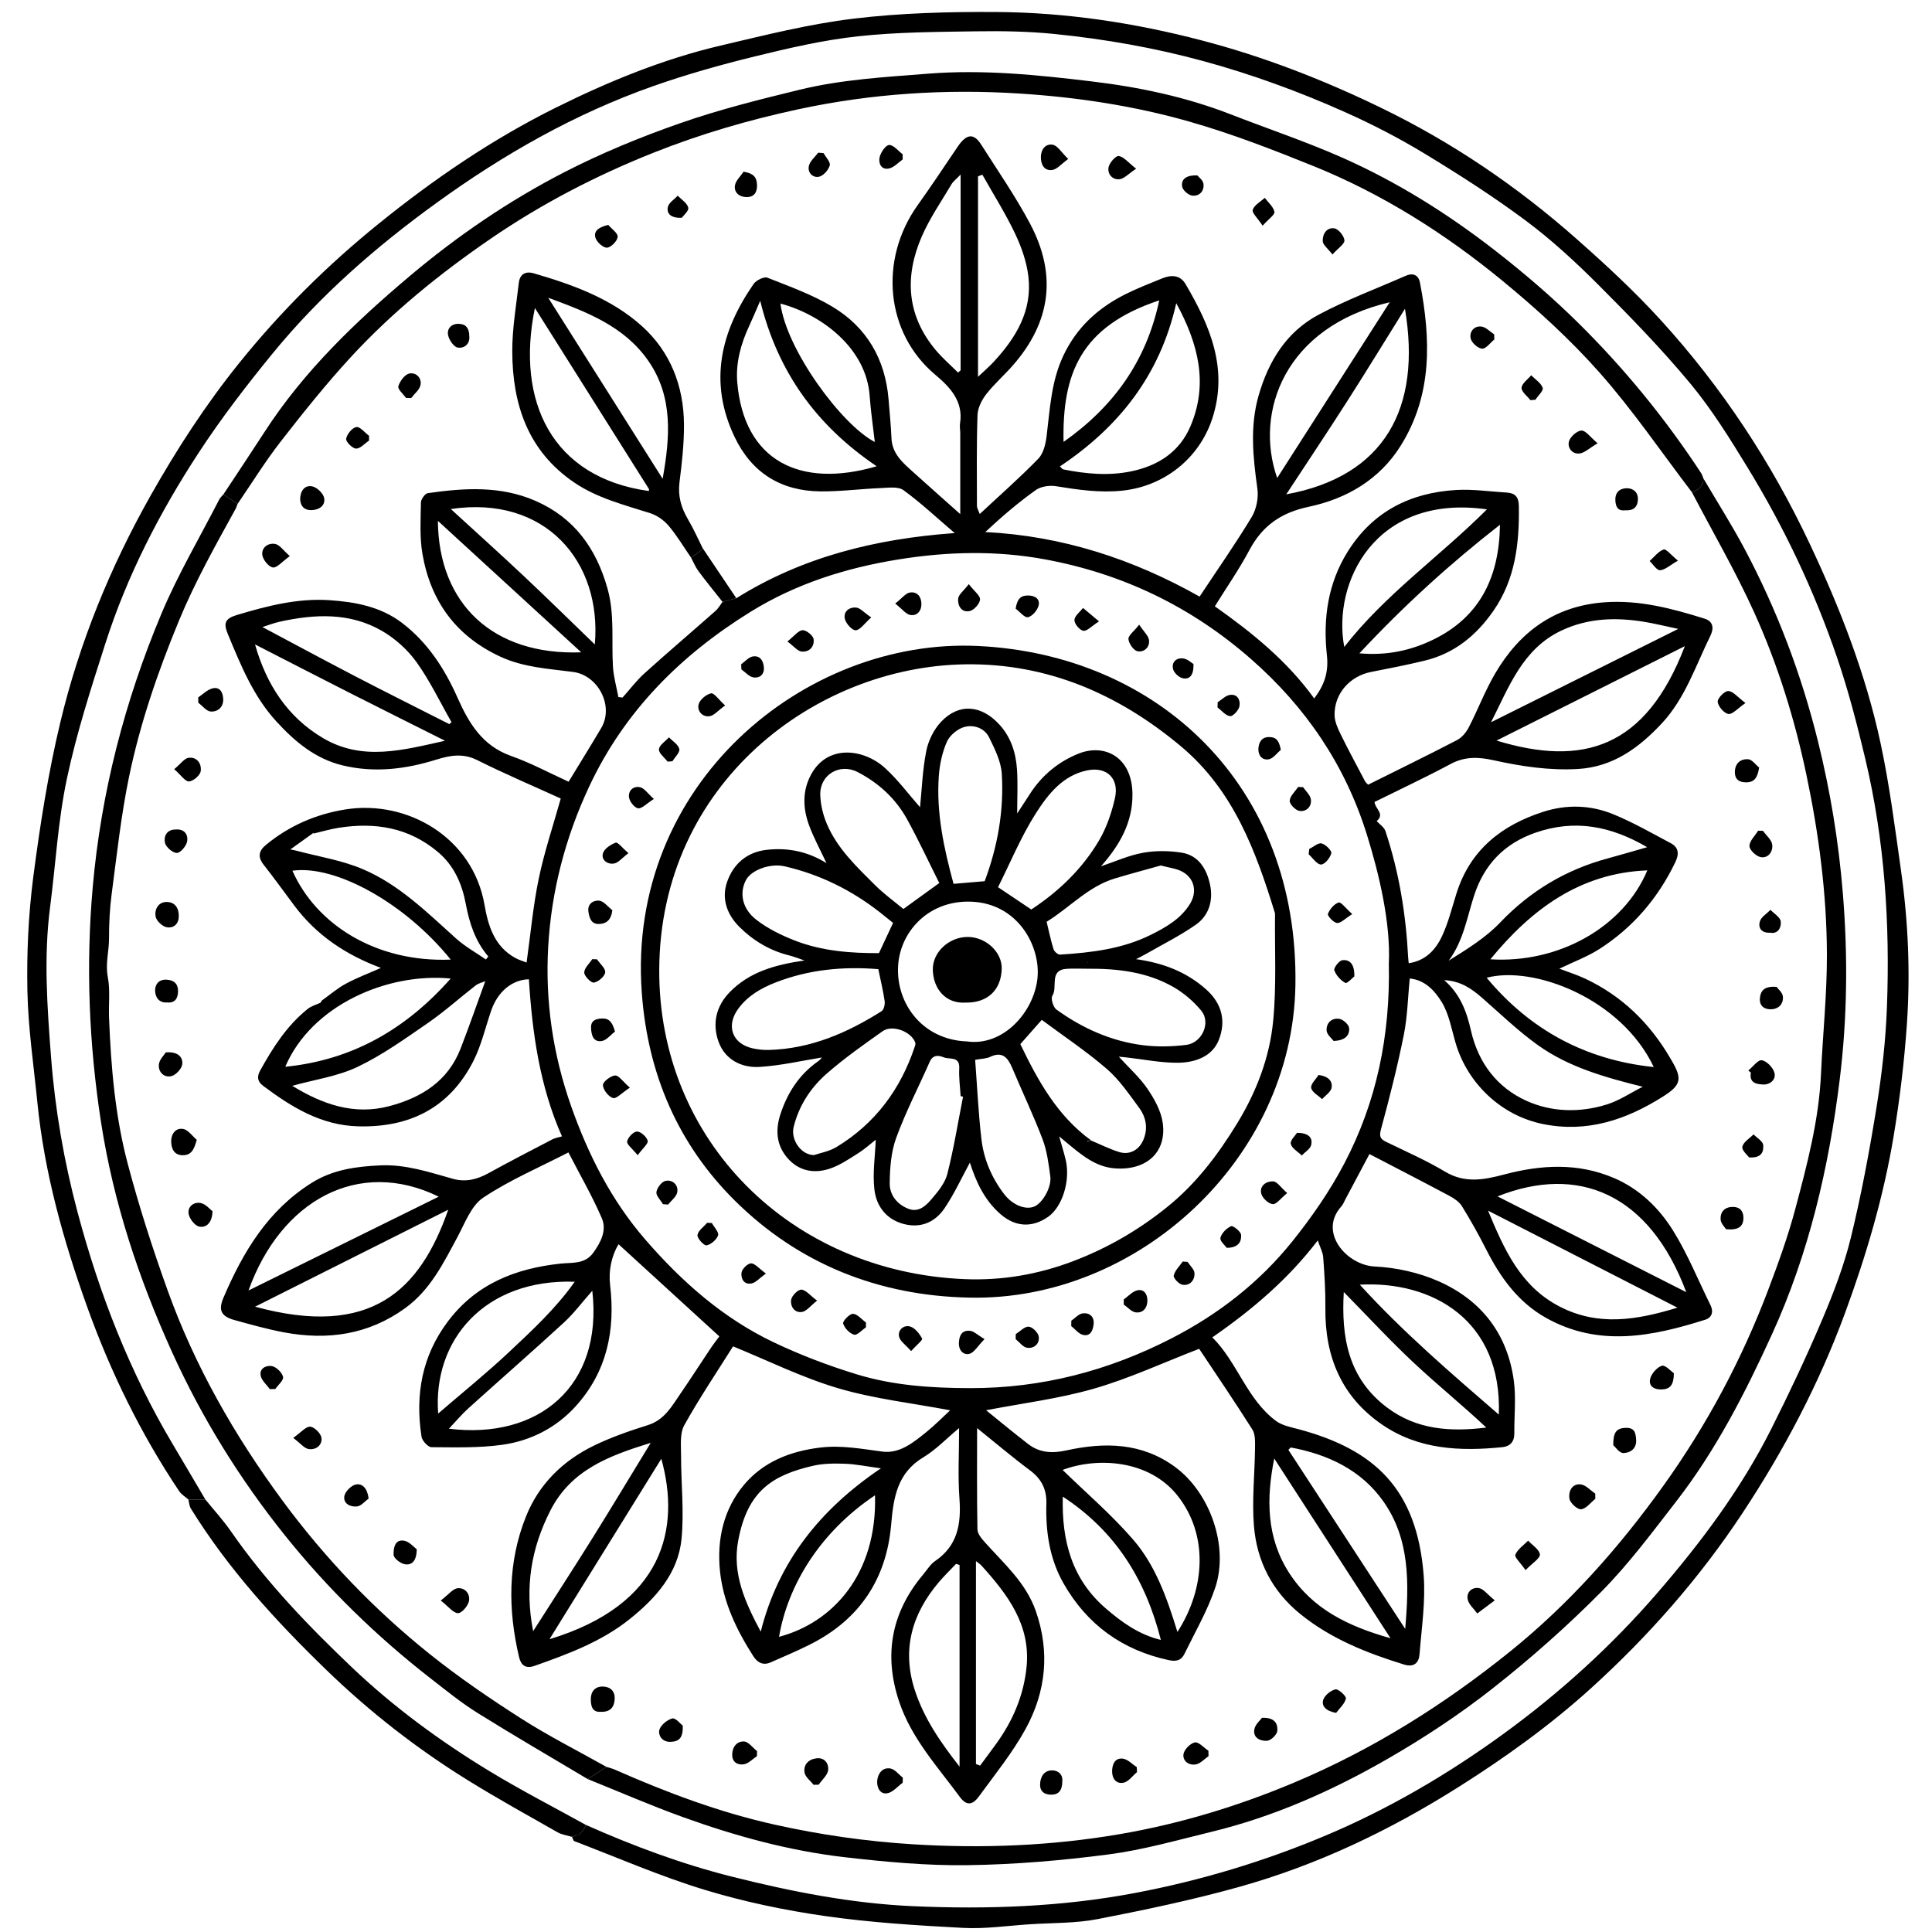 <?xml version="1.0" encoding="utf-8"?>
<!-- Generator: Adobe Illustrator 16.0.0, SVG Export Plug-In . SVG Version: 6.00 Build 0)  -->
<!DOCTYPE svg PUBLIC "-//W3C//DTD SVG 1.1//EN" "http://www.w3.org/Graphics/SVG/1.1/DTD/svg11.dtd">
<svg version="1.1" id="Layer_1" xmlns="http://www.w3.org/2000/svg" xmlns:xlink="http://www.w3.org/1999/xlink" x="0px" y="0px"
	 width="500px" height="500px" viewBox="0 0 500 500" enable-background="new 0 0 500 500" xml:space="preserve">
<g>
	<path fill-rule="evenodd" clip-rule="evenodd" d="M48.746,388.058c-0.799-0.704-1.794-1.275-2.366-2.129
		c-9.969-14.883-17.789-30.901-23.816-47.698c-6.156-17.155-11.086-34.705-12.897-52.958c-0.952-9.592-2.382-19.181-2.575-28.79
		c-0.196-9.815,0.249-19.733,1.513-29.464c1.747-13.452,3.854-26.932,7.011-40.111c4.931-20.586,12.907-40.125,23.326-58.594
		c6.782-12.022,14.262-23.559,22.953-34.354C72.641,80.611,84.677,68.668,97.98,57.912c14.302-11.564,29.415-21.885,45.895-30.067
		c13.646-6.774,27.737-12.555,42.609-16.049c11.4-2.678,22.837-5.568,34.427-6.967c12.229-1.476,24.661-1.798,36.998-1.721
		c17.979,0.113,35.685,2.798,53.121,7.356c16.205,4.237,31.686,10.284,46.71,17.598c18.253,8.884,34.903,20.202,50.087,33.606
		c7.659,6.761,15.211,13.739,22.077,21.286c15.745,17.309,28.516,36.678,38.505,57.891c7.805,16.569,14.431,33.569,18.277,51.479
		c2.324,10.824,3.72,21.856,5.275,32.831c1.876,13.239,2.46,26.587,1.54,39.913c-0.671,9.693-1.838,19.388-3.431,28.975
		c-2.61,15.709-7.12,30.952-12.623,45.892c-6.729,18.269-15.725,35.346-26.453,51.594c-11.086,16.792-24.226,31.744-39.075,45.233
		c-10.685,9.706-22.361,18.088-34.572,25.793c-17.731,11.187-36.489,20.146-56.669,25.78c-12.034,3.361-24.311,5.94-36.585,8.326
		c-5.737,1.114-11.723,0.957-17.599,1.342c-5.742,0.372-11.516,1.237-17.226,0.935c-11.924-0.634-23.891-1.365-35.697-3.058
		c-10.528-1.509-21.063-3.707-31.228-6.802c-11.455-3.486-22.504-8.309-33.713-12.593c-0.295-0.112-0.398-0.723-0.592-1.102
		c0.479-0.178,0.956-0.356,1.433-0.535l0.185-0.155l0.145,0.193c0.23-0.243,0.46-0.484,0.691-0.728
		c0.14-0.168,0.279-0.336,0.418-0.504c0.246-0.449,0.493-0.901,0.739-1.353c12.24,5.431,24.724,10.094,37.753,13.371
		c15.46,3.888,31.057,6.955,46.973,7.653c19.224,0.842,38.425,0.17,57.413-3.429c16.89-3.2,33.273-8.128,49.115-14.788
		c16.423-6.904,31.728-15.875,46.103-26.321c14.638-10.637,28.02-22.783,39.863-36.475c11.316-13.083,21.69-26.918,29.5-42.443
		c4.667-9.278,9.114-18.688,13.172-28.246c2.956-6.96,5.704-14.115,7.49-21.44c2.731-11.204,4.837-22.585,6.668-33.978
		c1.354-8.418,2.314-16.957,2.634-25.472c0.815-21.684-0.573-43.246-5.615-64.424c-2.089-8.776-4.357-17.551-7.268-26.079
		c-5.883-17.243-13.668-33.674-23.175-49.222c-4.567-7.472-9.228-15.003-14.798-21.718c-7.415-8.936-15.554-17.303-23.771-25.526
		c-5.905-5.909-12.105-11.64-18.79-16.625c-8.404-6.267-17.283-11.945-26.252-17.392c-6.582-3.998-13.483-7.562-20.517-10.704
		c-11.93-5.33-24.185-9.815-36.835-13.259c-12.648-3.444-25.491-5.684-38.486-6.995C266.129,8.115,259.343,8,252.603,8.105
		c-10.201,0.16-20.456,0.188-30.576,1.292c-8.965,0.979-17.854,3.042-26.636,5.194c-8.864,2.172-17.693,4.654-26.298,7.681
		c-20.253,7.126-38.764,17.67-56.106,30.221C97.382,63.788,82.891,76.407,70.657,91.35c-6.81,8.317-13.403,16.889-19.277,25.878
		c-10.051,15.384-18.469,31.702-24.097,49.264c-3.711,11.581-7.473,23.217-9.982,35.088c-2.298,10.874-2.895,22.104-4.335,33.164
		c-1.684,12.934-0.748,25.84,0.239,38.749c1.043,13.646,3.363,27.086,6.888,40.3c5.613,21.042,13.442,41.193,24.612,59.967
		c2.833,4.761,5.631,9.54,8.446,14.313C51.683,388.065,50.214,388.062,48.746,388.058z"/>
	<path fill-rule="evenodd" clip-rule="evenodd" d="M151.65,472.302c-0.246,0.451-0.493,0.903-0.739,1.353
		c-0.139,0.168-0.278,0.336-0.418,0.504c-0.231,0.243-0.461,0.484-0.692,0.728c-0.123,0.098-0.232,0.086-0.33-0.038
		c-0.478,0.179-0.955,0.357-1.433,0.535c-1.263-0.389-2.646-0.563-3.768-1.2c-7.71-4.382-15.476-8.684-23.017-13.346
		c-13.274-8.207-25.583-17.802-36.76-28.626c-13.104-12.689-25.434-26.166-35.101-41.802c-0.41-0.663-0.441-1.563-0.648-2.352
		c1.469,0.004,2.938,0.008,4.406,0.014c2.217,2.74,4.615,5.354,6.618,8.242c9.049,13.054,20.002,24.462,31.436,35.322
		c10.764,10.224,22.785,19.033,35.493,26.753C134.831,463.332,143.32,467.686,151.65,472.302z"/>
	<path fill-rule="evenodd" clip-rule="evenodd" d="M440.823,123.794c3.586,6.102,7.395,12.083,10.71,18.328
		c8.392,15.801,14.685,32.458,18.979,49.813c3.197,12.914,5.342,26.019,6.422,39.322c1.307,16.076,1.156,32.113-0.81,48.076
		c-2.805,22.768-7.963,45.003-17.53,65.969c-6.92,15.168-14.516,30.026-24.794,43.269c-6.212,8.004-12.298,16.22-19.403,23.387
		c-8.814,8.897-18.265,17.265-28.11,25.011c-8.553,6.728-17.74,12.786-27.177,18.221c-14.345,8.262-29.465,14.981-45.653,18.904
		c-8.795,2.133-17.571,4.655-26.51,5.824c-12.112,1.581-24.363,2.622-36.569,2.789c-10.58,0.146-21.226-0.849-31.76-2.062
		c-14.377-1.654-28.322-5.486-41.92-10.394c-8.304-2.998-16.413-6.535-24.609-9.829c1.617-1.052,3.235-2.104,4.853-3.154
		c0.727,0.233,1.481,0.404,2.175,0.711c13.4,5.918,27.066,11.056,41.405,14.243c11.783,2.621,23.665,4.327,35.743,5.078
		c18,1.121,35.897,0.404,53.609-2.638c15.51-2.662,30.58-7.244,45.108-13.358c20.245-8.521,38.673-20.085,55.764-33.846
		c15.372-12.378,28.311-26.99,39.76-42.987c11.245-15.709,20.278-32.615,27.112-50.67c2.594-6.853,5.099-13.781,6.986-20.852
		c3.069-11.501,6.131-23.038,6.672-35.049c0.463-10.274,1.553-20.543,1.528-30.813c-0.038-15.695-2.073-31.224-5.313-46.61
		c-3.047-14.466-7.415-28.524-13.485-41.94c-4.809-10.633-10.711-20.772-16.129-31.131
		C439.476,126.705,440.955,125.905,440.823,123.794z"/>
	<path fill-rule="evenodd" clip-rule="evenodd" d="M440.823,123.794c0.132,2.111-1.348,2.911-2.946,3.612
		c-7.919-10.376-15.291-21.239-23.922-30.985c-7.627-8.613-16.256-16.473-25.162-23.789C373.932,60.425,357.71,50.155,339.8,42.931
		c-10.523-4.246-21.165-8.379-32.061-11.481c-14.278-4.064-28.961-6.29-43.843-7.241c-19.305-1.233-38.358,0.007-57.279,4.069
		c-12.829,2.754-25.34,6.404-37.538,11.261c-14.804,5.895-28.887,13.192-41.993,22.17c-13.163,9.017-25.596,19.071-36.425,30.854
		c-6.362,6.923-12.257,14.3-18.034,21.729c-4.009,5.156-7.458,10.747-11.158,16.143c-1.217-0.831-2.434-1.66-3.65-2.49
		c3.555-5.39,7.15-10.754,10.657-16.175c10.166-15.713,23.5-28.484,37.686-40.428c12.291-10.349,25.558-19.393,39.81-26.739
		c9.633-4.964,19.766-9.122,30.004-12.701c10.123-3.538,20.596-6.159,31.034-8.696c10.905-2.65,22.107-3.267,33.284-4.145
		c14.241-1.118,28.319,0.335,42.349,2.021c12.212,1.469,24.295,4.006,35.855,8.508c9.683,3.77,19.57,7.071,29.054,11.285
		c14.043,6.241,27.056,14.4,39.184,23.812c7.498,5.819,14.764,12.034,21.521,18.692c12.041,11.866,22.729,24.927,32.014,39.094
		C440.527,122.864,440.643,123.351,440.823,123.794z"/>
	<path fill-rule="evenodd" clip-rule="evenodd" d="M57.819,127.944c1.217,0.83,2.434,1.66,3.65,2.49
		c-0.171,0.437-0.295,0.899-0.52,1.307c-5.213,9.46-10.492,18.866-14.635,28.891c-5.442,13.168-10.069,26.604-12.942,40.529
		c-2.05,9.939-3.131,20.086-4.467,30.163c-0.506,3.819-0.694,7.704-0.689,11.559c0.004,3.315-0.979,6.516-0.317,9.959
		c0.658,3.431,0.184,7.069,0.324,10.611c0.504,12.687,1.569,25.36,4.811,37.638c2.935,11.117,6.479,22.104,10.374,32.929
		c7.051,19.589,17.314,37.522,29.639,54.254c10.999,14.935,23.757,28.274,38.229,39.844c7.508,6.002,15.497,11.457,23.602,16.639
		c7.113,4.547,14.691,8.368,22.063,12.511c-1.618,1.051-3.236,2.103-4.853,3.154c-9.504-5.679-19.086-11.232-28.477-17.093
		c-4.229-2.64-8.136-5.819-12.083-8.888c-14.046-10.917-26.732-23.271-37.838-37.145c-11.634-14.536-21.407-30.291-29.116-47.27
		c-8.661-19.075-15.218-38.819-18.426-59.579c-3.122-20.208-3.956-40.498-2.147-60.897c2.171-24.494,8.261-48.034,17.733-70.624
		c4.273-10.191,9.945-19.798,15.004-29.659C56.992,128.772,57.454,128.383,57.819,127.944z"/>
	<path fill-rule="evenodd" clip-rule="evenodd" d="M190.562,154.82c17.028-10.645,35.887-15.374,56.511-16.863
		c-4.841-4.132-8.842-7.904-13.257-11.102c-1.372-0.993-3.876-0.624-5.85-0.544c-5.187,0.21-10.37,0.901-15.549,0.861
		c-10.278-0.078-17.88-4.777-22.334-14.153c-6.749-14.207-3.547-27.254,4.958-39.537c0.663-0.958,2.702-1.957,3.578-1.611
		c5.699,2.253,11.563,4.358,16.788,7.488c8.879,5.318,13.686,13.549,14.549,23.953c0.28,3.365,0.609,6.729,0.756,10.101
		c0.175,4.039,2.938,6.344,5.589,8.737c4.036,3.642,8.109,7.241,12.214,10.9c0-6.895,0.002-13.924-0.003-20.952
		c0-0.838-0.186-1.696-0.056-2.507c0.929-5.8-2.681-9.477-6.459-12.652c-12.821-10.778-14.593-29.707-4.506-43.839
		c3.55-4.976,6.929-10.075,10.36-15.135c2.28-3.361,4.139-3.59,6.1-0.508c4.273,6.717,8.823,13.296,12.563,20.304
		c7.081,13.267,5.494,25.561-4.444,36.868c-2.224,2.531-4.8,4.77-6.855,7.422c-1.158,1.495-2.176,3.537-2.236,5.366
		c-0.264,7.842-0.159,15.695-0.148,23.544c0,0.508,0.343,1.015,0.723,2.067c5.266-4.91,10.398-9.422,15.15-14.304
		c1.317-1.353,1.894-3.757,2.145-5.762c0.883-7.069,1.172-14.156,4.309-20.845c3.454-7.364,8.97-12.376,16.013-15.93
		c3.094-1.561,6.347-2.812,9.56-4.126c2.352-0.962,4.657-0.973,6.104,1.485c6.34,10.777,11.104,21.952,6.905,34.771
		c-3.397,10.372-12.487,17.521-23.248,18.658c-5.874,0.621-11.493-0.223-17.208-1.145c-1.672-0.27-3.896,0.052-5.228,1
		c-4.521,3.22-8.757,6.842-13.067,10.863c19.996,1.009,38.314,7.028,55.465,16.707c4.635-7.001,9.298-13.662,13.487-20.609
		c1.225-2.028,1.794-4.967,1.467-7.322c-1.121-8.065-1.979-16.044,0.303-24.042c2.544-8.916,7.199-16.509,15.455-20.933
		c7.252-3.886,15.038-6.771,22.589-10.101c1.934-0.853,3.343-0.256,3.731,1.77c2.811,14.607,3.276,29.021-5.023,42.246
		c-5.486,8.742-14.005,13.68-23.753,15.743c-7.165,1.516-12.001,4.888-15.376,11.226c-2.647,4.974-5.889,9.632-8.934,14.538
		c9.682,6.833,18.724,14.153,25.714,23.845c2.547-3.363,3.782-6.672,3.286-11.18c-1.034-9.409,0.226-18.628,5.446-26.921
		c6.509-10.337,16.2-15.163,28.054-15.854c4.314-0.252,8.684,0.415,13.026,0.669c2.21,0.13,3.117,1.146,3.153,3.517
		c0.143,9.617-0.897,18.888-6.574,27.076c-4.436,6.396-10.137,11.064-17.822,12.912c-4.573,1.099-9.192,2.015-13.812,2.912
		c-5.502,1.069-9.54,5.56-9.49,11.124c0.015,1.618,0.75,3.32,1.485,4.823c2.026,4.144,4.222,8.205,6.37,12.289
		c0.166,0.32,0.475,0.564,0.816,0.956c7.72-3.845,15.409-7.595,23.001-11.537c1.257-0.653,2.382-1.99,3.048-3.279
		c2.388-4.619,4.239-9.536,6.864-14.004c6.348-10.804,15.471-17.495,28.401-18.399c8.967-0.628,17.376,1.617,25.76,4.236
		c2.451,0.767,2.368,2.705,1.517,4.439c-3.814,7.763-6.542,16.216-12.563,22.663c-5.846,6.259-12.564,11.272-21.687,11.808
		c-7.422,0.436-14.671-0.673-21.842-2.256c-3.893-0.859-7.409-1.023-11.093,0.946c-6.509,3.48-13.203,6.611-19.719,9.837
		c0.095,1.79,2.773,3.078,0.548,4.96c-0.001,0-0.094,0.079-0.094,0.079l0.081-0.089c0.773,0.851,1.93,1.574,2.263,2.573
		c3.53,10.587,5.31,21.508,5.886,32.638c0.024,0.478,0.09,0.954,0.15,1.575c4.338-0.616,6.964-3.468,8.603-6.961
		c1.656-3.535,2.593-7.415,3.779-11.164c3.545-11.201,11.644-17.573,22.403-21.045c6.097-1.969,12.309-1.78,18.168,0.627
		c5.122,2.104,9.973,4.888,14.877,7.493c2.099,1.114,2.163,2.847,1.156,4.936c-4.462,9.272-10.916,16.833-19.544,22.388
		c-3.188,2.052-6.834,3.393-10.461,5.147c2.23,0.852,4.533,1.567,6.694,2.583c9.555,4.488,16.747,11.541,22.031,20.612
		c0.097,0.168,0.194,0.335,0.294,0.503c2.846,4.794,2.55,6.397-2.199,9.399c-9.484,5.998-19.58,9.419-31.014,7.12
		c-10.867-2.183-19.516-10.52-22.596-20.804c-1.097-3.663-1.729-7.652-3.674-10.816c-1.719-2.796-4.251-5.678-8.251-6.06
		c-0.492,4.947-0.586,9.885-1.546,14.646c-1.651,8.198-3.709,16.323-5.904,24.394c-0.519,1.909-0.122,2.53,1.394,3.27
		c5.108,2.492,10.35,4.777,15.21,7.69c5.128,3.072,10.085,2.103,15.287,0.725c9.536-2.528,19.061-3.084,28.396,0.906
		c6.624,2.831,11.666,7.751,15.334,13.653c3.769,6.067,6.471,12.795,9.652,19.228c0.864,1.749,0.362,3.255-1.342,3.794
		c-13.757,4.35-27.553,7.153-41.172-0.455c-7.296-4.074-11.89-10.539-15.577-17.823c-1.913-3.779-3.995-7.483-6.219-11.087
		c-0.694-1.125-1.993-2.018-3.203-2.663c-6.778-3.62-13.613-7.131-20.74-10.841c-2.137,4.021-4.15,7.816-6.171,11.606
		c-0.358,0.674-0.641,1.429-1.139,1.985c-6.009,6.717,1.506,15.167,8.646,15.506c5.562,0.265,11.383,1.553,16.476,3.787
		c11.107,4.872,17.956,13.658,19.565,25.864c0.587,4.446,0.071,9.036,0.117,13.56c0.021,2.144-1.136,3.349-3.066,3.544
		c-10.94,1.109-21.693,0.649-31.144-5.832c-10.511-7.208-14.831-17.59-14.689-30.13c0.049-4.382-0.232-8.772-0.559-13.146
		c-0.103-1.369-0.845-2.69-1.413-4.388c-7.647,10.016-16.907,17.891-27.279,25.079c6.504,6.48,8.913,15.995,16.455,21.622
		c1.617,1.205,3.89,1.622,5.921,2.167c19.584,5.258,30.576,15.412,32.313,37.79c0.523,6.745-0.543,13.625-1.067,20.431
		c-0.171,2.215-1.433,3.46-3.999,2.667c-9.619-2.966-18.876-6.623-26.823-13.046c-7.314-5.912-11.308-13.723-12.041-22.871
		c-0.534-6.669,0.215-13.438,0.284-20.162c0.018-1.598,0.094-3.508-0.69-4.747c-4.57-7.229-9.39-14.3-13.769-20.888
		c-9.346,3.607-18.091,7.683-27.25,10.319c-9.079,2.616-18.575,3.782-27.885,5.584c3.485,2.81,7.125,5.846,10.875,8.74
		c2.952,2.277,6.216,2.465,9.874,1.659c9.89-2.181,19.555-2.06,28.184,4.298c9.037,6.659,13.951,20.576,10.349,31.261
		c-2.005,5.944-5.219,11.486-7.991,17.158c-0.803,1.638-2.087,1.976-4.101,1.538c-12.026-2.609-21.092-9.225-27.148-19.832
		c-3.631-6.36-4.659-13.433-4.451-20.682c0.104-3.645-1.247-6.362-4.227-8.58c-4.598-3.425-8.976-7.146-13.699-10.942
		c0,8.891-0.072,17.559,0.089,26.223c0.021,1.134,1.084,2.391,1.938,3.344c4.924,5.501,10.573,10.415,13.14,17.705
		c3.737,10.618,2.67,20.953-2.617,30.588c-3.393,6.183-7.921,11.759-12.099,17.492c-1.688,2.316-3.26,2.363-4.905,0.124
		c-5.808-7.896-12.576-15.214-15.752-24.774c-4.018-12.096-1.958-23.069,6.275-32.841c0.996-1.183,1.835-2.615,3.07-3.457
		c5.874-4.003,6.774-9.666,6.291-16.219c-0.425-5.775-0.089-11.605-0.089-18.189c-3.342,2.779-6.005,5.613-9.214,7.537
		c-6.824,4.088-7.761,10.456-8.377,17.532c-1.212,13.932-8.12,24.389-20.717,30.799c-3.414,1.738-6.959,3.223-10.467,4.771
		c-1.922,0.848-3.395,0.086-4.451-1.565c-4.345-6.785-7.833-13.979-8.656-22.074c-0.828-8.135,0.915-15.962,6.178-22.269
		c4.993-5.984,11.995-8.758,19.786-9.69c5.467-0.656,10.698,0.342,16.049,1.043c4.528,0.593,8.09-2.39,11.439-5.089
		c2.209-1.782,4.202-3.832,6.114-5.598c-9.86-1.866-19.659-2.952-28.968-5.702c-9.348-2.759-18.207-7.177-27.214-10.842
		c-4.085,6.505-8.662,13.288-12.625,20.411c-1.177,2.116-0.83,5.194-0.832,7.831c-0.006,7.209,0.82,14.483,0.117,21.612
		c-0.881,8.946-6.757,15.406-13.473,20.776c-7.234,5.786-15.874,8.993-24.534,12.046c-2.363,0.834-3.541-0.176-4.032-2.259
		c-2.898-12.287-2.95-24.52,1.779-36.365c3.35-8.394,9.564-14.467,17.633-18.386c4.455-2.162,9.2-3.803,13.936-5.291
		c4.314-1.355,6.201-4.922,8.461-8.2c2.626-3.811,5.117-7.714,7.693-11.559c0.795-1.187,1.679-2.313,2.326-3.199
		c-8.625-7.886-17.275-15.794-26.09-23.854c-1.786,3.013-2.625,6.776-2.176,10.569c1.39,11.746-0.841,22.453-8.896,31.357
		c-5.013,5.54-11.606,8.938-18.945,9.973c-6.047,0.854-12.259,0.669-18.395,0.63c-0.896-0.007-2.409-1.665-2.572-2.724
		c-1.67-10.809,0.1-20.894,6.827-29.826c7.317-9.716,17.505-13.718,29.183-14.96c2.944-0.313,6.256,0.207,8.417-2.779
		c1.973-2.727,3.583-5.852,2.234-8.973c-2.5-5.787-5.68-11.281-8.643-17.023c-7.516,3.881-15.208,7.148-22.045,11.702
		c-3.108,2.071-4.729,6.575-6.659,10.17c-3.651,6.797-7.023,13.702-13.537,18.424c-9.54,6.916-20.134,8.376-31.4,6.263
		c-4.319-0.811-8.572-2.013-12.813-3.186c-3.437-0.953-4.199-2.558-2.819-5.78c5.078-11.87,11.531-22.655,22.887-29.749
		c5.474-3.42,11.458-4.202,17.69-4.492c6.585-0.307,12.665,1.76,18.845,3.488c3.209,0.897,6.197,0.17,9.109-1.438
		c5.478-3.021,11.038-5.896,16.588-8.786c0.75-0.392,1.64-0.511,2.489-0.764c-5.761-12.94-7.683-26.696-8.565-40.661
		c-4.325,0.093-8.056,3.19-9.733,8.037c-1.53,4.422-2.57,9.096-4.683,13.219c-6.165,12.034-16.471,17.165-29.802,16.8
		c-9.581-0.262-17.199-4.978-24.531-10.457c-1.524-1.139-1.684-2.384-0.785-4.004c3.301-5.944,6.923-11.645,12.322-15.945
		c0.929-0.739,2.183-1.07,3.287-1.59c0.113-0.185,0.226-0.37,0.339-0.557c2.051-1.465,3.984-3.15,6.184-4.34
		c2.856-1.546,5.925-2.697,9.106-4.109c-9.097-3.382-16.664-8.456-22.379-16.078c-2.649-3.533-5.217-7.131-7.954-10.597
		c-1.606-2.034-1.294-3.616,0.581-5.161c6.016-4.955,12.95-7.962,20.58-9.175c16.034-2.548,32.973,7.289,35.981,24.69
		c0.945,5.464,2.567,10.754,7.94,13.733c1.032,0.571,2.2,0.897,2.953,1.197c1.05-7.497,1.687-14.709,3.153-21.748
		c1.445-6.942,3.729-13.709,5.685-20.691c-6.994-3.188-14.419-6.349-21.625-9.949c-3.697-1.847-7.047-1.224-10.602-0.116
		c-7.944,2.477-15.995,3.469-24.209,1.491c-7.065-1.702-12.325-6.113-17.112-11.324c-6.035-6.569-9.273-14.646-12.615-22.684
		c-1.211-2.913-0.647-4.025,2.435-4.945c7.785-2.324,15.633-4.362,23.86-3.807c6.7,0.453,13.247,1.667,18.76,5.854
		c6.635,5.042,11.05,11.865,14.374,19.34c2.968,6.676,6.438,12.492,13.902,15.128c5.144,1.817,10,4.451,14.863,6.664
		c2.857-4.695,5.703-9.267,8.442-13.903c3.368-5.7-0.799-13.649-7.261-14.508c-6.336-0.842-12.755-1.143-18.785-3.929
		c-11.558-5.341-18.107-14.381-20.224-26.643c-0.746-4.323-0.452-8.842-0.392-13.269c0.011-0.851,1.054-2.329,1.777-2.433
		c9.417-1.347,18.818-1.962,27.875,1.996c10.08,4.406,15.725,12.334,18.643,22.71c1.879,6.684,0.999,13.438,1.4,20.16
		c0.158,2.654,0.922,5.271,1.409,7.905c0.359,0.043,0.719,0.086,1.078,0.129c1.881-2.102,3.593-4.391,5.676-6.271
		c6.051-5.463,12.264-10.746,18.375-16.144c0.731-0.646,1.223-1.563,1.826-2.355C188.177,155.449,189.37,155.134,190.562,154.82z
		 M81.102,215.558c-1.962,1.408-3.925,2.814-5.956,4.271c0.485,0.102,1.037,0.192,1.574,0.335c5.714,1.527,11.683,2.452,17.08,4.731
		c9.453,3.991,16.72,11.236,24.256,18.008c2.316,2.082,5.117,3.623,7.696,5.412c0.206-0.259,0.412-0.518,0.618-0.776
		c-3.365-3.948-4.869-8.532-5.823-13.596c-0.948-5.034-2.935-9.838-7.183-13.421c-7.601-6.409-16.313-7.768-25.753-6.285
		c-2.167,0.341-4.288,0.981-6.429,1.483L81.102,215.558z M359.428,249.354c0.501-10.436-2.49-23.112-5.67-33.32
		c-5.641-18.102-15.835-33.058-29.989-45.467c-15.399-13.502-33.164-22.084-53.326-25.804c-12.689-2.341-25.319-2.016-37.997,0.032
		c-13.55,2.189-26.442,6.269-38.144,13.506c-18.124,11.209-32.704,25.742-41.856,45.328c-6.151,13.165-9.759,27.012-10.575,41.417
		c-0.795,14.062,1.21,27.843,5.951,41.269c4.461,12.637,10.399,24.338,19.18,34.481c9.448,10.912,20.17,20.389,33.295,26.623
		c6.909,3.281,14.143,6.029,21.46,8.266c9.501,2.903,19.39,3.546,29.331,3.564c18.454,0.032,35.723-4.47,52.086-12.874
		c12.169-6.249,22.783-14.505,31.302-25.134c5.039-6.287,9.712-13.041,13.446-20.164
		C356.234,285.223,359.818,268.105,359.428,249.354z M196.875,422.269c4.563-18.065,15.286-31.597,31.1-42.262
		c-3.775-0.51-6.533-1.095-9.308-1.191c-2.773-0.098-5.652-0.084-8.331,0.543c-10.467,2.443-16.906,6.506-19.297,19.387
		C189.44,407.361,192.897,414.77,196.875,422.269z M226.882,120.67c-15.57-10.532-25.615-24.366-30.14-42.824
		c-1.264,2.895-2.018,4.727-2.856,6.518c-2.166,4.625-3.506,9.573-3.084,14.58C192.512,119.195,206.957,126.516,226.882,120.67z
		 M304.413,78.465c-4.259,18.813-14.961,32.119-30.114,42.247c0.468,0.415,0.656,0.727,0.896,0.774
		c5.795,1.157,11.632,1.709,17.477,0.513c6.994-1.431,12.594-5.005,15.438-11.739C312.723,99.342,310.2,89.088,304.413,78.465z
		 M304.717,422.354c7.363-11.443,7.898-25.232,0.13-35.16c-7.453-9.527-21-10.112-29.844-6.774
		c6.019,5.871,12.628,11.524,18.255,18.027C299.039,405.13,302.014,413.531,304.717,422.354z M426.284,219.252
		c-9.35-5.458-18.688-7.326-28.97-3.733c-8.061,2.817-13.181,8.268-15.753,16.061c-1.897,5.75-2.777,11.851-6.635,17.038
		c4.741-2.982,9.544-5.918,13.298-9.855c7.825-8.206,17.042-13.693,27.905-16.622C419.439,221.249,422.725,220.268,426.284,219.252z
		 M373.756,253.664c4.185,3.627,5.835,8.215,6.928,13.055c1.883,8.334,6.742,14.694,14.281,18.136
		c6.543,2.986,13.901,3.171,20.905,0.97c3.245-1.021,6.183-3.019,9.26-4.573c-9.807-2.45-19.1-5.058-27.055-10.721
		c-5.156-3.671-9.752-8.136-14.537-12.315C380.809,255.832,377.944,253.857,373.756,253.664z M75.628,281.008
		c7.832,4.783,16.004,7.704,25.22,5.238c8.26-2.211,15.065-6.439,18.333-14.832c2.236-5.74,4.248-11.568,6.407-17.49
		c-0.697,0.301-1.74,0.528-2.501,1.118c-4.106,3.182-7.979,6.694-12.246,9.637c-5.915,4.078-11.829,8.336-18.27,11.413
		C87.4,278.563,81.446,279.392,75.628,281.008z M363.601,79.915c-5.063,8.12-9.949,16.115-14.997,24.007
		c-5.045,7.888-10.251,15.673-15.722,24.014C358.379,123.274,367.935,105.57,363.601,79.915z M66.011,338.172
		c30.032,8.188,42.712-4.247,49.992-25.101C99.624,321.293,83.212,329.535,66.011,338.172z M168.404,373.409
		c-10.801,3.336-20.6,6.987-25.961,17.503c-5.003,9.814-6.684,19.914-4.463,31.232c5.419-8.491,10.501-16.315,15.44-24.229
		C158.41,389.919,163.261,381.836,168.404,373.409z M66,166.774c2.934,10.332,8.376,18.784,17.583,24.234
		c10.232,6.055,20.767,3.101,31.586,0.699c-8.51-4.271-16.574-8.287-24.607-12.361C82.358,175.186,74.185,170.967,66,166.774z
		 M113.543,309.697c-20.771-10.164-40.871,0.979-49.23,24.281C81.085,325.706,97.362,317.678,113.543,309.697z M385.107,313.311
		c4.168,10.07,8.401,19.534,18.395,24.757c10.002,5.228,19.954,3.619,30.613,0.355C417.532,329.925,401.475,321.696,385.107,313.311
		z M334.037,374.602c-0.201,0.208-0.401,0.415-0.602,0.623c9.949,15.248,19.898,30.496,30.229,46.327
		c1.044-11.938,1.208-23.257-5.647-32.99C352.29,380.434,343.671,376.385,334.037,374.602z M387.563,309.625
		c16.077,8.16,32.158,16.321,48.844,24.789C426.825,308.838,408.423,301.327,387.563,309.625z M116.273,187.397
		c0.193-0.166,0.386-0.331,0.579-0.497c-2.976-5.213-5.581-10.693-9.061-15.545c-2.29-3.193-5.495-6.081-8.898-8.057
		c-8.327-4.835-17.417-4.403-26.504-2.399c-1.498,0.33-2.942,0.902-4.473,1.382c8.297,4.407,16.232,8.696,24.237,12.853
		C100.156,179.291,108.23,183.315,116.273,187.397z M153.286,334.047c-2.674,3.027-4.78,5.87-7.338,8.22
		c-8.174,7.508-16.537,14.809-24.775,22.246c-1.685,1.521-3.147,3.289-4.988,5.235C139.3,372.616,156.124,358.827,153.286,334.047z
		 M436.038,167.222c-16.333,8.19-32.33,16.212-48.735,24.438C409.59,198.452,425.893,193.724,436.038,167.222z M171.15,377.532
		c-9.682,15.618-19.148,30.89-28.945,46.695C171.821,415.259,176.147,395.5,171.15,377.532z M359.863,423.975
		c-10.352-16.001-20.279-31.344-30.091-46.512c-2.077,10.336-2.063,20.479,3.912,29.688
		C339.703,416.426,348.902,420.888,359.863,423.975z M384.813,131.826c-29-4.13-40.058,19.023-36.92,35.603
		C358.431,153.853,372.631,144.013,384.813,131.826z M347.771,334.377c-0.676,11.659,1.116,22.311,11.218,29.904
		c7.716,5.8,16.484,6.302,25.665,5.17c-6.217-5.836-12.768-11.131-18.897-16.879C359.608,346.809,353.882,340.597,347.771,334.377z
		 M153.939,166.784c1.887-21.414-12.791-38.705-37.269-35.045c6.358,5.827,12.66,11.486,18.829,17.288
		C141.719,154.876,147.806,160.866,153.939,166.784z M330.533,123.711c9.785-15.284,19.403-30.304,29.125-45.49
		C332.59,84.57,324.518,106.563,330.533,123.711z M434.331,162.76c-3.472-0.73-6.146-1.402-8.858-1.843
		c-7.339-1.19-14.529-0.978-21.429,2.295c-10.027,4.758-13.525,14.565-18.158,23.7C401.769,178.995,417.649,171.077,434.331,162.76z
		 M252.576,456.538c0.357,0.135,0.716,0.268,1.074,0.4c1.434-1.944,2.891-3.874,4.3-5.837c4.244-5.912,7.003-12.436,7.724-19.705
		c1.076-10.857-4.866-18.677-11.57-26.12c-0.457-0.508-1.064-0.881-1.527-1.257C252.576,421.646,252.576,439.094,252.576,456.538z
		 M248.333,457.202c0-17.5,0-34.846,0-52.19c-0.302-0.096-0.603-0.19-0.904-0.285c-1.491,1.576-3.058,3.088-4.46,4.741
		c-6.962,8.208-9.624,17.435-6.222,27.928C239.17,444.867,243.618,451.186,248.333,457.202z M247.944,96.42
		c0.221-0.192,0.443-0.385,0.664-0.578c0-16.675,0-33.35,0-50.666c-1.104,1.155-1.906,1.737-2.369,2.519
		c-2.635,4.458-5.628,8.774-7.68,13.494c-4.52,10.397-3.922,20.452,3.637,29.451C243.938,92.714,246.019,94.502,247.944,96.42z
		 M254.23,45.203c-0.375,0.147-0.749,0.293-1.124,0.439c0,17.297,0,34.593,0,51.88c1.429-1.357,2.833-2.555,4.079-3.9
		c5.762-6.219,9.997-13.223,8.963-22.05c-0.446-3.808-1.799-7.655-3.458-11.142C260.201,55.197,257.082,50.264,254.23,45.203z
		 M113.398,365.829c6.322-5.455,12.606-10.519,18.467-16.032c5.93-5.579,11.964-11.133,16.867-18.085
		C125.466,330.924,111.956,346.789,113.398,365.829z M387.895,366.103c0.902-24.582-17.402-34.657-35.978-33.631
		C363.092,344.759,375.475,355.33,387.895,366.103z M388.191,135.809c-12.935,10.087-24.798,20.869-36.382,33.27
		c7.163,0.636,13.336-0.748,19.066-3.524C383.003,159.68,388.006,149.353,388.191,135.809z M427.99,276.154
		c-8.399-17.765-31.132-26.351-43.242-23.112C395.981,266.533,410.328,274.313,427.99,276.154z M113.322,134.794
		c0.189,21.597,14.362,34.881,37.104,34.025C138.264,157.667,126.102,146.514,113.322,134.794z M116.638,253.247
		c-16.471-1.589-36.06,6.973-42.806,22.83C91.179,274.362,105.085,266.321,116.638,253.247z M385.704,248.266
		c17.808,1.114,34.516-8.421,40.622-23.012C408.886,225.929,396.311,235.342,385.704,248.266z M116.645,248.347
		c-11.722-14.54-29.752-24.6-40.972-23.004C81.825,239.213,97.249,249.121,116.645,248.347z M300.011,77.734
		c-20.399,6.764-25.118,19.014-24.766,36.632C288.084,105.333,296.664,93.57,300.011,77.734z M300.429,424.406
		c-3.976-15.692-11.783-28.171-25.378-37.081c-0.313,11.561,2.417,21.447,11.161,28.966
		C290.372,419.868,294.757,423.043,300.429,424.406z M226.453,386.982c-14.427,9.67-22.6,23.453-24.839,36.627
		C215.475,419.957,227.035,407.425,226.453,386.982z M201.982,78.567c1.532,11.969,15.877,31.434,24.418,35.819
		c-0.456-4-1.053-7.979-1.338-11.98C224.191,90.187,212.724,81.413,201.982,78.567z"/>
	<path fill-rule="evenodd" clip-rule="evenodd" d="M178.852,144.329c-1.914-2.773-3.646-5.699-5.811-8.26
		c-1.204-1.423-2.986-2.681-4.751-3.247c-6.779-2.176-13.703-3.872-19.719-7.973c-11.965-8.156-15.928-20.172-15.998-33.81
		c-0.031-5.938,1.01-11.889,1.692-17.818c0.252-2.196,1.641-3.132,3.878-2.482c10.138,2.944,20.097,6.547,28.021,13.695
		c7.343,6.624,10.777,15.486,10.848,25.378c0.036,4.99-0.53,10.008-1.158,14.972c-0.449,3.554,0.409,6.578,2.175,9.579
		c1.486,2.524,2.674,5.226,3.992,7.85c-0.215,0.095-0.429,0.188-0.642,0.281C180.537,143.104,179.694,143.716,178.852,144.329z
		 M138.432,79.716c-4.988,24.231,4.464,43.91,29.499,47.36c0-0.191,0.074-0.425-0.011-0.559
		C158.2,111.074,148.469,95.64,138.432,79.716z M171.492,123.91c1.903-10.666,2.781-21.158-3.697-30.508
		c-6.262-9.038-16.011-12.675-25.916-16.345C151.868,92.861,161.68,108.386,171.492,123.91z"/>
	<path fill-rule="evenodd" clip-rule="evenodd" d="M178.852,144.329c0.842-0.612,1.685-1.225,2.528-1.837
		c0.213-0.125,0.426-0.25,0.639-0.375c2.848,4.234,5.695,8.469,8.543,12.704c-1.192,0.313-2.385,0.628-3.577,0.942
		c-2.082-2.641-4.213-5.245-6.219-7.943C179.981,146.765,179.481,145.499,178.852,144.329z"/>
	<path fill-rule="evenodd" clip-rule="evenodd" d="M155.476,443.01c-2.343,0.189-2.557-1.709-2.573-3.268
		c-0.018-1.935,1.084-3.366,3.24-3.261c1.928,0.093,3.039,1.273,2.94,3.237C158.978,441.854,157.877,443.117,155.476,443.01z"/>
	<path fill-rule="evenodd" clip-rule="evenodd" d="M50.92,294.984c-0.695,2.57-1.436,4.001-3.632,3.989
		c-2.306-0.01-2.939-1.799-2.989-3.526c-0.053-1.878,1.102-3.639,3.11-3.272C48.708,292.411,49.759,294.001,50.92,294.984z"/>
	<path fill-rule="evenodd" clip-rule="evenodd" d="M46.263,237.145c0.022,1.783-1.169,3.156-3.106,2.826
		c-1.129-0.193-2.671-1.643-2.877-2.744c-0.345-1.841,0.662-3.814,2.881-3.801C44.983,233.437,46.313,234.681,46.263,237.145z"/>
	<path fill-rule="evenodd" clip-rule="evenodd" d="M412.87,387.892c-1.218,0.971-2.372,2.572-3.674,2.704
		c-0.963,0.096-2.83-1.598-3.024-2.715c-0.304-1.739,0.545-3.963,2.884-3.726c1.33,0.134,2.531,1.546,3.791,2.383
		C412.854,386.989,412.861,387.44,412.87,387.892z"/>
	<path fill-rule="evenodd" clip-rule="evenodd" d="M394.815,406.35c-1.32-1.906-2.92-3.346-2.646-3.999
		c0.598-1.423,2.149-2.444,3.312-3.632c1.092,1.182,2.906,2.286,3.042,3.569C398.628,403.272,396.617,404.482,394.815,406.35z"/>
	<path fill-rule="evenodd" clip-rule="evenodd" d="M417.512,374.006c-0.015-3.146,0.662-4.362,3.13-4.475
		c2.462-0.11,2.659,1.351,2.789,3.031c0.181,2.34-1.528,3.468-3.321,3.485C419.079,376.058,418.034,374.448,417.512,374.006z"/>
	<path fill-rule="evenodd" clip-rule="evenodd" d="M452.467,277.051c1.173-0.961,2.482-2.809,3.486-2.656
		c1.264,0.192,2.865,1.851,3.256,3.187c0.521,1.79-1.1,3.156-2.873,3.087c-1.586-0.063-3.716-0.297-3.21-3.071
		C452.906,277.414,452.687,277.232,452.467,277.051z"/>
	<path fill-rule="evenodd" clip-rule="evenodd" d="M210.547,461.907c-0.815-1.052-2.146-2.02-2.331-3.171
		c-0.328-2.056,1.03-3.446,3.134-3.689c2.152-0.251,3.157,1.491,2.986,3.018c-0.151,1.346-1.594,2.545-2.467,3.809
		C211.429,461.884,210.987,461.896,210.547,461.907z"/>
	<path fill-rule="evenodd" clip-rule="evenodd" d="M77.675,129.193c0.031-2.111,1.126-3.692,3.108-3.326
		c1.231,0.228,2.885,1.813,3.109,3.019c0.366,1.967-1.32,3.097-3.302,3.137C78.768,132.06,77.763,131.024,77.675,129.193z"/>
	<path fill-rule="evenodd" clip-rule="evenodd" d="M276.455,41.143c-1.859,1.346-2.906,2.683-4.113,2.848
		c-2.109,0.289-2.969-1.421-2.966-3.326c0.004-1.972,1.211-3.559,3.091-3.205C273.705,37.693,274.665,39.407,276.455,41.143z"/>
	<path fill-rule="evenodd" clip-rule="evenodd" d="M176.704,446.604c0.089,3.26-1.015,4.088-3.133,4.179
		c-2.27,0.099-3.236-1.732-2.952-2.996c0.285-1.27,2.014-2.696,3.375-3.057C174.818,444.512,176.145,446.186,176.704,446.604z"/>
	<path fill-rule="evenodd" clip-rule="evenodd" d="M55.003,313.465c-0.114,3.235-1.81,4.327-3.466,3.972
		c-1.144-0.245-2.537-2.065-2.729-3.346c-0.277-1.84,1.379-3.137,3.189-2.737C53.268,311.634,54.31,312.949,55.003,313.465z"/>
	<path fill-rule="evenodd" clip-rule="evenodd" d="M42.912,272.355c3.334-0.252,4.449,1.379,4.258,3.067
		c-0.133,1.171-1.671,2.821-2.849,3.09c-1.886,0.433-3.408-1.097-3.202-3.036C41.256,274.189,42.503,273.02,42.912,272.355z"/>
	<path fill-rule="evenodd" clip-rule="evenodd" d="M233.614,461.375c-1.331,0.958-2.57,2.506-4.014,2.729
		c-2.014,0.309-2.739-1.742-2.569-3.375c0.186-1.775,1.405-3.422,3.424-3.04c1.172,0.223,2.136,1.546,3.193,2.375
		C233.637,460.501,233.625,460.938,233.614,461.375z"/>
	<path fill-rule="evenodd" clip-rule="evenodd" d="M433.198,355.386c-0.032,2.955-0.893,4.104-3.083,4.202
		c-2.023,0.09-3.489-0.854-3.063-2.713c0.312-1.365,1.753-3.008,3.045-3.422C430.948,353.178,432.429,354.867,433.198,355.386z"/>
	<path fill-rule="evenodd" clip-rule="evenodd" d="M456.243,215.008c0.847,1.191,2.246,2.313,2.407,3.589
		c0.219,1.75-0.986,3.599-3.006,3.221c-1.166-0.218-2.878-1.852-2.885-2.858c-0.008-1.318,1.425-2.646,2.237-3.969
		C455.412,214.997,455.827,215.002,456.243,215.008z"/>
	<path fill-rule="evenodd" clip-rule="evenodd" d="M114.065,414.21c2.047-1.554,3.161-3.074,4.399-3.183
		c1.947-0.172,3.322,1.556,2.878,3.433c-0.292,1.237-1.877,3.058-2.829,3.025C117.282,417.443,116.104,415.814,114.065,414.21z"/>
	<path fill-rule="evenodd" clip-rule="evenodd" d="M294.253,458.622c-1.135,0.952-2.149,2.438-3.433,2.727
		c-1.87,0.418-3.027-0.964-3.008-2.962c0.018-1.835,0.768-3.498,2.771-3.253c1.276,0.155,2.415,1.426,3.616,2.195
		C294.218,457.761,294.235,458.191,294.253,458.622z"/>
	<path fill-rule="evenodd" clip-rule="evenodd" d="M413.461,114.72c-2.162,1.276-3.358,2.487-4.677,2.641
		c-1.928,0.226-3.19-1.513-2.733-3.142c0.339-1.207,2.068-2.744,3.229-2.789C410.372,111.388,411.533,113.108,413.461,114.72z"/>
	<path fill-rule="evenodd" clip-rule="evenodd" d="M326.589,444.579c3.529-0.182,4.108,1.751,3.984,3.357
		c-0.074,0.968-1.631,2.485-2.623,2.571c-1.677,0.145-3.726-0.689-3.332-2.939C324.844,446.281,326.163,445.186,326.589,444.579z"/>
	<path fill-rule="evenodd" clip-rule="evenodd" d="M386.843,414.174c-2.082,1.558-3.306,2.474-4.529,3.389
		c-0.862-1.204-2.197-2.31-2.474-3.636c-0.389-1.874,1.13-3.232,2.901-2.935C383.937,411.193,384.925,412.617,386.843,414.174z"/>
	<path fill-rule="evenodd" clip-rule="evenodd" d="M107.85,400.945c-0.028,3.157-1.368,4.218-3.165,3.861
		c-1.12-0.221-2.817-1.576-2.828-2.44c-0.019-1.515,0.202-4.047,2.703-3.639C105.926,398.949,107.093,400.403,107.85,400.945z"/>
	<path fill-rule="evenodd" clip-rule="evenodd" d="M51.303,180.484c1.192-0.796,2.287-1.94,3.6-2.309
		c1.985-0.557,2.774,1.002,2.86,2.676c0.109,2.123-1.363,3.401-3.207,3.294c-1.121-0.065-2.163-1.476-3.241-2.282
		C51.312,181.404,51.308,180.944,51.303,180.484z"/>
	<path fill-rule="evenodd" clip-rule="evenodd" d="M75.003,143.918c-1.995,1.429-3.31,3.084-4.381,2.939
		c-1.087-0.147-2.576-1.991-2.734-3.237c-0.246-1.934,1.52-3.193,3.35-2.839C72.39,141.003,73.306,142.439,75.003,143.918z"/>
	<path fill-rule="evenodd" clip-rule="evenodd" d="M451.731,181.938c-2.028,1.388-3.352,2.989-4.414,2.833
		c-1.127-0.166-2.656-1.937-2.78-3.134c-0.094-0.899,1.789-2.835,2.738-2.801C448.508,178.879,449.688,180.417,451.731,181.938z"/>
	<path fill-rule="evenodd" clip-rule="evenodd" d="M192.444,44.437c2.583,0.426,3.361,1.428,3.464,3.277
		c0.108,1.958-0.643,3.268-2.627,3.293c-1.825,0.022-3.351-1.095-3.083-2.975C190.378,46.753,191.656,45.63,192.444,44.437z"/>
	<path fill-rule="evenodd" clip-rule="evenodd" d="M312.766,454.492c-1.064,0.735-2.044,1.868-3.211,2.114
		c-1.809,0.381-3.504-0.828-3.277-2.59c0.154-1.197,1.753-2.844,2.944-3.08c0.991-0.195,2.332,1.37,3.518,2.156
		C312.749,453.559,312.757,454.025,312.766,454.492z"/>
	<path fill-rule="evenodd" clip-rule="evenodd" d="M45.558,214.678c2.221-0.177,3.17,1.395,2.881,3.05
		c-0.209,1.196-1.703,2.993-2.655,3.013c-1.066,0.022-2.855-1.51-3.094-2.63C42.335,216.441,43.142,214.61,45.558,214.678z"/>
	<path fill-rule="evenodd" clip-rule="evenodd" d="M274.926,460.962c-0.013,2.521-1.027,3.559-3.035,3.495
		c-1.678-0.053-2.772-0.867-2.718-2.677c0.059-1.957,1.02-3.561,3.006-3.606C274.013,458.129,275.115,459.436,274.926,460.962z"/>
	<path fill-rule="evenodd" clip-rule="evenodd" d="M43.167,259.433c-2.062,0.119-2.99-1.394-3.026-3.057
		c-0.034-1.567,0.911-2.928,2.934-2.837c2.013,0.092,3.06,1.146,3.001,3.099C46.026,258.353,45.327,259.65,43.167,259.433z"/>
	<path fill-rule="evenodd" clip-rule="evenodd" d="M294.028,43.666c-2.021,1.338-3.095,2.584-4.294,2.719
		c-1.877,0.212-3.167-1.388-2.842-3.096c0.222-1.168,1.892-3.039,2.638-2.916C290.871,40.594,292.002,42.078,294.028,43.666z"/>
	<path fill-rule="evenodd" clip-rule="evenodd" d="M446.698,318.124c-0.282-0.479-1.357-1.492-1.409-2.556
		c-0.093-1.91,1.016-3.235,3.197-3.215c1.987,0.021,2.76,1.267,2.71,2.974C451.134,317.406,449.907,318.426,446.698,318.124z"/>
	<path fill-rule="evenodd" clip-rule="evenodd" d="M459.771,255.407c0.327,0.467,1.551,1.443,1.64,2.513
		c0.158,1.904-1.083,3.262-3.148,3.28c-1.771,0.016-2.943-0.943-2.805-2.817C455.602,256.463,456.53,255.134,459.771,255.407z"/>
	<path fill-rule="evenodd" clip-rule="evenodd" d="M195.896,454.488c-1.118,0.739-2.164,1.908-3.371,2.105
		c-1.513,0.249-3.049-0.44-3.033-2.5c0.017-2.043,1.271-3.493,3.064-3.399c1.162,0.061,2.246,1.61,3.364,2.492
		C195.914,453.621,195.905,454.055,195.896,454.488z"/>
	<path fill-rule="evenodd" clip-rule="evenodd" d="M455.266,198.639c-0.422,2.61-1.206,3.796-3.288,3.833
		c-1.798,0.032-3.007-0.716-2.996-2.652c0.012-2.233,1.438-3.471,3.46-3.324C453.431,196.568,454.327,197.885,455.266,198.639z"/>
	<path fill-rule="evenodd" clip-rule="evenodd" d="M95.402,387.821c-0.978,0.714-1.895,1.896-2.949,2.034
		c-1.708,0.226-3.644-0.66-3.343-2.629c0.182-1.189,1.785-2.798,2.987-3.041C93.764,383.849,95.071,385.144,95.402,387.821z"/>
	<path fill-rule="evenodd" clip-rule="evenodd" d="M75.887,372.124c2.035-1.431,3.28-2.985,4.402-2.898
		c1.088,0.081,2.765,1.76,2.904,2.895c0.233,1.898-1.437,3.207-3.358,2.877C78.722,374.806,77.788,373.565,75.887,372.124z"/>
	<path fill-rule="evenodd" clip-rule="evenodd" d="M458.111,241.39c-2.353,0.103-3.14-1.351-2.657-2.931
		c0.357-1.167,1.796-2.004,2.753-2.989c0.938,0.998,2.534,1.924,2.652,3.011C461.026,240.009,460.194,241.765,458.111,241.39z"/>
	<path fill-rule="evenodd" clip-rule="evenodd" d="M121.464,87.228c0.123,1.544-1.065,3.003-2.988,2.729
		c-0.997-0.142-2.215-1.913-2.492-3.138c-0.37-1.638,0.683-3.001,2.609-3.013C120.395,83.796,121.472,84.709,121.464,87.228z"/>
	<path fill-rule="evenodd" clip-rule="evenodd" d="M105.063,102.976c-0.714-1.016-2.191-2.256-1.973-3.001
		c0.383-1.317,1.641-3.037,2.822-3.304c1.656-0.374,3.297,1.058,2.909,2.983c-0.248,1.232-1.571,2.25-2.413,3.363
		C105.96,103.004,105.512,102.99,105.063,102.976z"/>
	<path fill-rule="evenodd" clip-rule="evenodd" d="M233.6,41.278c-1.157,0.805-2.219,2.032-3.493,2.319
		c-2.086,0.47-2.801-1.394-2.466-2.891c0.281-1.255,1.574-3.154,2.468-3.182c1.14-0.036,2.33,1.525,3.499,2.397
		C233.605,40.374,233.603,40.826,233.6,41.278z"/>
	<path fill-rule="evenodd" clip-rule="evenodd" d="M420.547,132.067c-1.863,0.216-2.428-0.935-2.492-2.621
		c-0.081-2.097,1.219-3.097,2.998-3.089c1.64,0.009,2.914,1.027,2.835,2.933C423.806,131.314,422.644,132.21,420.547,132.067z"/>
	<path fill-rule="evenodd" clip-rule="evenodd" d="M345.787,443.296c-2.587-0.46-3.803-1.744-3.359-3.3
		c0.34-1.194,1.927-2.501,3.181-2.79c0.742-0.171,2.839,1.737,2.706,2.368C348.027,440.932,346.692,442.068,345.787,443.296z"/>
	<path fill-rule="evenodd" clip-rule="evenodd" d="M69.836,359.508c-0.821-1.138-2.089-2.18-2.36-3.437
		c-0.438-2.034,1.58-2.788,2.916-2.521c1.152,0.23,2.585,1.647,2.863,2.79c0.203,0.832-1.272,2.072-2,3.131
		C70.782,359.483,70.309,359.496,69.836,359.508z"/>
	<path fill-rule="evenodd" clip-rule="evenodd" d="M45.083,199.065c1.721-1.425,2.641-2.811,3.718-2.948
		c2.265-0.287,3.42,1.628,3.139,3.479c-0.163,1.074-1.909,2.566-3.021,2.637C47.95,202.295,46.869,200.628,45.083,199.065z"/>
	<path fill-rule="evenodd" clip-rule="evenodd" d="M386.731,87.861c-1.062,0.857-2.163,2.433-3.172,2.375
		c-1.077-0.062-2.691-1.52-2.948-2.63c-0.39-1.679,0.821-3.325,2.77-3.097c1.168,0.137,2.215,1.315,3.316,2.026
		C386.708,86.978,386.72,87.419,386.731,87.861z"/>
	<path fill-rule="evenodd" clip-rule="evenodd" d="M396.048,103.549c-0.817-1.068-2.335-2.186-2.263-3.188
		c0.08-1.132,1.592-2.164,2.48-3.238c1.051,1.064,2.54,1.976,2.983,3.251c0.251,0.722-1.208,2.041-1.897,3.091
		C396.916,103.494,396.481,103.521,396.048,103.549z"/>
	<path fill-rule="evenodd" clip-rule="evenodd" d="M452.661,299.535c-0.385-0.552-1.936-1.834-1.744-2.753
		c0.254-1.219,1.869-2.152,2.899-3.209c0.886,0.918,2.416,1.781,2.5,2.768C456.433,297.714,456.197,299.783,452.661,299.535z"/>
	<path fill-rule="evenodd" clip-rule="evenodd" d="M326.764,58.41c-1.277-1.947-2.809-3.316-2.554-4.113
		c0.396-1.237,2.009-2.084,3.106-3.097c0.894,1.196,2.238,2.302,2.502,3.624C329.967,55.564,328.324,56.663,326.764,58.41z"/>
	<path fill-rule="evenodd" clip-rule="evenodd" d="M95.51,114.022c-1.126,0.752-2.273,2.109-3.373,2.073
		c-0.943-0.032-2.686-1.813-2.553-2.544c0.217-1.197,1.554-2.845,2.637-3.03c0.938-0.163,2.181,1.441,3.289,2.264
		C95.509,113.197,95.509,113.61,95.51,114.022z"/>
	<path fill-rule="evenodd" clip-rule="evenodd" d="M434.251,145.093c-2.085,1.196-3.321,2.397-4.633,2.484
		c-0.843,0.055-1.794-1.53-2.695-2.379c1.188-1.056,2.239-2.499,3.626-2.991C431.178,141.984,432.476,143.648,434.251,145.093z"/>
	<path fill-rule="evenodd" clip-rule="evenodd" d="M344.839,65.866c-1.24-1.614-2.462-2.487-2.513-3.423
		c-0.098-1.84,1.007-3.672,3.016-3.34c1.072,0.176,2.507,1.949,2.596,3.094C348.011,63.129,346.329,64.2,344.839,65.866z"/>
	<path fill-rule="evenodd" clip-rule="evenodd" d="M213.139,39.625c0.589,1.075,1.845,2.34,1.605,3.18
		c-0.34,1.191-1.647,2.694-2.781,2.933c-1.638,0.347-3.034-1.09-2.613-2.838c0.302-1.25,1.573-2.268,2.412-3.388
		C212.222,39.549,212.68,39.587,213.139,39.625z"/>
	<path fill-rule="evenodd" clip-rule="evenodd" d="M157.414,58.2c0.88,1.042,2.534,2.162,2.439,3.107
		c-0.108,1.081-1.733,2.736-2.768,2.789c-0.996,0.051-2.66-1.456-2.991-2.583C153.579,59.756,154.981,58.784,157.414,58.2z"/>
	<path fill-rule="evenodd" clip-rule="evenodd" d="M176.452,56.361c-2.896,0.128-3.964-1.132-3.615-2.78
		c0.235-1.112,1.667-1.971,2.563-2.942c0.965,1.022,2.443,1.924,2.72,3.107C178.314,54.569,176.857,55.779,176.452,56.361z"/>
	<path fill-rule="evenodd" clip-rule="evenodd" d="M309.873,45.4c0.299,0.384,1.459,1.212,1.582,2.174
		c0.24,1.888-1.063,3.267-2.919,3.049c-0.985-0.116-2.443-1.397-2.594-2.328C305.653,46.484,306.834,45.275,309.873,45.4z"/>
	<path fill-rule="evenodd" clip-rule="evenodd" d="M250.803,335.821c-23.461-0.476-44.133-8.749-60.626-25.101
		c-14.635-14.508-22.535-32.669-24.082-53.777c-3.968-54.139,42.318-91.904,87.01-89.763c46.479,2.226,83.093,35.969,82.144,87.946
		C334.427,300.092,294.308,336.821,250.803,335.821z M170.609,250.979c-0.17,44.222,34.038,78.192,79.03,80.06
		c9.674,0.401,18.999-1.197,28.082-4.647c8.917-3.387,16.986-8.077,24.399-14.062c7.479-6.038,13.119-13.523,18.08-21.643
		c4.986-8.166,8.375-17.03,9.291-26.435c0.899-9.218,0.381-18.572,0.484-27.867c-4.981-16.198-10.752-31.877-24.394-43.276
		c-16.18-13.52-34.566-21.478-55.727-21.183C211.001,172.465,170.813,202.74,170.609,250.979z"/>
	<path fill-rule="evenodd" clip-rule="evenodd" d="M158.48,235.575c-0.35,2.635-1.603,3.438-3.294,3.547
		c-2.146,0.139-2.651-1.462-2.902-3.179c-0.314-2.15,1.435-2.998,2.771-2.857C156.27,233.213,157.344,234.692,158.48,235.575z"/>
	<path fill-rule="evenodd" clip-rule="evenodd" d="M345.132,269.394c-0.465-0.649-1.74-1.634-1.806-2.693
		c-0.12-1.981,1.347-3.35,3.336-3.012c0.984,0.167,2.429,1.502,2.497,2.396C349.3,267.943,348.11,269.304,345.132,269.394z"/>
	<path fill-rule="evenodd" clip-rule="evenodd" d="M187.656,182.572c-1.847,1.329-2.88,2.641-4.061,2.791
		c-1.904,0.242-3.229-1.44-2.788-3.097c0.322-1.206,1.952-2.551,3.222-2.834C184.783,179.265,185.968,181.038,187.656,182.572z"/>
	<path fill-rule="evenodd" clip-rule="evenodd" d="M159.16,266.968c-1.135,0.856-2.184,2.256-3.424,2.451
		c-2.224,0.353-2.689-1.58-2.775-3.364c-0.091-1.888,1.145-2.399,2.774-2.469C157.671,263.505,158.486,264.554,159.16,266.968z"/>
	<path fill-rule="evenodd" clip-rule="evenodd" d="M163.002,281.482c-2.059,1.348-3.499,2.957-4.359,2.69
		c-1.174-0.361-2.563-2.129-2.607-3.339c-0.031-0.859,1.956-2.398,3.14-2.501C160.106,278.252,161.187,279.903,163.002,281.482z"/>
	<path fill-rule="evenodd" clip-rule="evenodd" d="M225.473,159.796c-1.799,1.595-2.848,3.24-4.002,3.317
		c-0.906,0.061-2.486-1.671-2.799-2.861c-0.507-1.931,1.07-3.169,2.871-3.017C222.627,157.327,223.618,158.531,225.473,159.796z"/>
	<path fill-rule="evenodd" clip-rule="evenodd" d="M290.819,336.302c1.15-0.817,2.2-2.037,3.474-2.355
		c1.751-0.439,2.652,0.963,2.653,2.602c0.002,1.888-1.077,3.309-2.995,3.096c-1.1-0.123-2.082-1.313-3.117-2.021
		C290.83,337.183,290.824,336.742,290.819,336.302z"/>
	<path fill-rule="evenodd" clip-rule="evenodd" d="M333.125,308.765c-1.672,1.361-2.792,2.962-3.742,2.866
		c-1.108-0.111-2.669-1.552-2.96-2.688c-0.534-2.098,1.318-3.279,3.07-3.208C330.505,305.775,331.457,307.303,333.125,308.765z"/>
	<path fill-rule="evenodd" clip-rule="evenodd" d="M231.674,156.2c1.812-1.428,2.697-2.667,3.76-2.845
		c1.951-0.327,3.008,1.068,3.026,2.971c0.018,1.819-1.145,3.104-2.854,2.834C234.483,158.982,233.539,157.667,231.674,156.2z"/>
	<path fill-rule="evenodd" clip-rule="evenodd" d="M250.723,151.174c1.445,1.867,3.011,3.012,2.915,3.999
		c-0.107,1.111-1.57,2.726-2.692,2.967c-2.111,0.455-3.147-1.405-2.978-3.209C248.065,153.882,249.362,152.947,250.723,151.174z"/>
	<path fill-rule="evenodd" clip-rule="evenodd" d="M211.463,336.605c-1.782,1.396-2.757,2.76-3.909,2.931
		c-1.987,0.292-3.055-1.505-2.806-3.146c0.159-1.05,1.72-2.644,2.628-2.63C208.498,333.778,209.596,335.217,211.463,336.605z"/>
	<path fill-rule="evenodd" clip-rule="evenodd" d="M262.849,157.518c0.424-2.686,1.419-3.457,3.363-3.402
		c1.819,0.05,3.004,1.038,2.566,2.642c-0.331,1.214-1.633,2.743-2.745,2.976C265.164,159.916,263.924,158.322,262.849,157.518z"/>
	<path fill-rule="evenodd" clip-rule="evenodd" d="M335.666,293.173c3.117,0.021,4.092,1.351,3.664,3.157
		c-0.247,1.036-1.588,1.813-2.437,2.704c-1.005-0.984-2.569-1.841-2.836-2.997C333.849,295.132,335.246,293.855,335.666,293.173z"/>
	<path fill-rule="evenodd" clip-rule="evenodd" d="M235.787,349.657c-1.397-1.613-2.887-2.576-3.117-3.778
		c-0.335-1.764,1.296-3.068,2.905-2.571c1.268,0.393,2.391,1.866,3.075,3.131C238.835,346.783,237.197,348.113,235.787,349.657z"/>
	<path fill-rule="evenodd" clip-rule="evenodd" d="M337.241,203.717c0.704,1.047,1.857,2.032,2.011,3.154
		c0.258,1.878-1.175,3.245-2.935,3.001c-1.01-0.14-2.582-1.742-2.541-2.62c0.058-1.226,1.389-2.393,2.175-3.585
		C336.38,203.684,336.81,203.701,337.241,203.717z"/>
	<path fill-rule="evenodd" clip-rule="evenodd" d="M350.501,252.693c-0.45,0.342-1.88,1.922-2.328,1.681
		c-1.225-0.66-2.402-1.962-2.85-3.267c-0.21-0.608,1.229-2.502,2.068-2.604C349.314,248.267,350.58,249.498,350.501,252.693z"/>
	<path fill-rule="evenodd" clip-rule="evenodd" d="M203.775,166.013c1.79-1.413,2.821-2.853,3.929-2.914
		c0.956-0.052,2.719,1.36,2.852,2.305c0.263,1.873-1.057,3.435-3.127,3.212C206.426,168.508,205.541,167.324,203.775,166.013z"/>
	<path fill-rule="evenodd" clip-rule="evenodd" d="M254.797,346.564c-1.801,1.827-2.724,3.546-3.966,3.82
		c-1.494,0.333-2.765-0.872-2.665-2.909c0.097-1.986,0.866-3.283,2.903-3.057C252.057,344.531,252.953,345.464,254.797,346.564z"/>
	<path fill-rule="evenodd" clip-rule="evenodd" d="M262.874,345.261c1.126-0.7,2.296-2.001,3.363-1.921
		c0.968,0.073,2.446,1.561,2.592,2.582c0.259,1.818-1.204,3.158-3.034,2.876c-1.068-0.165-1.964-1.449-2.938-2.229
		C262.864,346.132,262.869,345.696,262.874,345.261z"/>
	<path fill-rule="evenodd" clip-rule="evenodd" d="M294.82,161.667c1.256,1.891,2.407,2.881,2.543,3.994
		c0.23,1.911-1.334,3.225-3.009,2.868c-1.005-0.214-2.205-1.977-2.314-3.137C291.956,164.488,293.422,163.439,294.82,161.667z"/>
	<path fill-rule="evenodd" clip-rule="evenodd" d="M171.57,311.643c-0.615-1.062-1.831-2.211-1.689-3.159
		c0.163-1.102,1.39-2.691,2.381-2.881c1.774-0.339,3.322,1.006,3.018,2.902c-0.189,1.178-1.54,2.168-2.369,3.241
		C172.463,311.711,172.017,311.677,171.57,311.643z"/>
	<path fill-rule="evenodd" clip-rule="evenodd" d="M277.26,341.791c0.978-0.664,1.898-1.758,2.944-1.894
		c1.729-0.228,3.029,0.841,2.829,2.757c-0.16,1.536-0.76,3.292-2.766,2.81c-1.13-0.272-2.031-1.488-3.036-2.277
		C277.241,342.721,277.251,342.256,277.26,341.791z"/>
	<path fill-rule="evenodd" clip-rule="evenodd" d="M172.777,197.116c-0.811-1.072-2.329-2.205-2.241-3.198
		c0.096-1.098,1.663-2.067,2.589-3.091c0.948,0.993,2.415,1.866,2.678,3.016c0.2,0.875-1.128,2.099-1.776,3.168
		C173.61,197.045,173.194,197.081,172.777,197.116z"/>
	<path fill-rule="evenodd" clip-rule="evenodd" d="M154.506,248.271c0.771,1.14,2.254,2.377,2.116,3.394
		c-0.143,1.054-1.765,2.431-2.919,2.63c-0.722,0.125-2.485-1.655-2.497-2.598c-0.014-1.147,1.321-2.311,2.072-3.468
		C153.688,248.243,154.097,248.257,154.506,248.271z"/>
	<path fill-rule="evenodd" clip-rule="evenodd" d="M224.101,343.517c-1.037,0.693-2.295,2.132-3.061,1.905
		c-1.184-0.349-2.481-1.705-2.834-2.899c-0.176-0.596,1.66-2.538,2.537-2.508c1.146,0.04,2.244,1.434,3.363,2.245
		C224.104,342.679,224.102,343.098,224.101,343.517z"/>
	<path fill-rule="evenodd" clip-rule="evenodd" d="M338.829,219.72c1.077-0.533,2.295-1.662,3.19-1.446
		c1.051,0.254,2.678,1.878,2.521,2.547c-0.28,1.188-1.736,2.941-2.662,2.918c-1.086-0.027-2.134-1.695-3.197-2.651
		C338.731,220.632,338.78,220.176,338.829,219.72z"/>
	<path fill-rule="evenodd" clip-rule="evenodd" d="M341.22,278.212c2.757,0.327,3.665,1.759,3.401,3.286
		c-0.188,1.097-1.598,1.982-2.464,2.964c-1.002-0.957-2.603-1.792-2.826-2.903C339.141,280.607,340.529,279.339,341.22,278.212z"/>
	<path fill-rule="evenodd" clip-rule="evenodd" d="M331.482,194.063c-1.032,0.854-1.969,2.23-3.12,2.442
		c-1.788,0.328-2.839-1.145-2.683-2.882c0.134-1.508,0.798-2.88,2.789-2.874C330.336,190.756,331.02,191.711,331.482,194.063z"/>
	<path fill-rule="evenodd" clip-rule="evenodd" d="M284.42,160.81c-1.941,1.244-3.122,2.59-4.057,2.436
		c-0.952-0.157-2.318-1.803-2.3-2.772c0.021-1.06,1.424-2.092,2.225-3.136C281.405,158.277,282.523,159.217,284.42,160.81z"/>
	<path fill-rule="evenodd" clip-rule="evenodd" d="M184.232,316.518c0.589,1.082,1.873,2.404,1.602,3.189
		c-0.391,1.133-1.817,2.369-2.985,2.59c-0.65,0.123-2.447-1.824-2.339-2.66c0.146-1.147,1.608-2.129,2.507-3.181
		C183.422,316.477,183.827,316.496,184.232,316.518z"/>
	<path fill-rule="evenodd" clip-rule="evenodd" d="M317.479,322.935c-0.386-0.559-1.827-1.761-1.635-2.576
		c0.284-1.209,1.572-2.482,2.757-3.027c0.474-0.218,2.517,1.37,2.589,2.239C321.315,321.103,320.723,322.926,317.479,322.935z"/>
	<path fill-rule="evenodd" clip-rule="evenodd" d="M307.353,326.581c0.635,0.991,1.771,1.972,1.792,2.978
		c0.037,1.796-1.219,3.255-3.135,2.928c-0.916-0.157-2.396-1.739-2.253-2.358c0.307-1.327,1.504-2.449,2.337-3.654
		C306.514,326.51,306.934,326.546,307.353,326.581z"/>
	<path fill-rule="evenodd" clip-rule="evenodd" d="M191.82,171.904c1.003-0.705,1.94-1.85,3.026-2.017
		c1.851-0.284,2.729,1.105,2.846,2.871c0.127,1.911-1.189,2.793-2.706,2.553c-1.12-0.177-2.083-1.346-3.117-2.072
		C191.854,172.793,191.836,172.35,191.82,171.904z"/>
	<path fill-rule="evenodd" clip-rule="evenodd" d="M308.872,171.846c0.092,2.948-1.022,4.053-2.783,3.685
		c-0.987-0.207-2.257-1.391-2.496-2.357c-0.448-1.809,0.835-3.007,2.639-2.767C307.331,170.552,308.32,171.525,308.872,171.846z"/>
	<path fill-rule="evenodd" clip-rule="evenodd" d="M169.217,206.774c-1.927,1.216-3.124,2.562-4.086,2.412
		c-0.946-0.148-2.196-1.743-2.344-2.833c-0.235-1.741,1.136-3.042,2.919-2.598C166.781,204.023,167.6,205.325,169.217,206.774z"/>
	<path fill-rule="evenodd" clip-rule="evenodd" d="M162.634,220.8c-1.68,1.267-2.604,2.485-3.706,2.676
		c-1.671,0.289-3.366-0.864-2.896-2.612c0.32-1.187,1.994-2.304,3.306-2.787C159.874,217.881,161.056,219.445,162.634,220.8z"/>
	<path fill-rule="evenodd" clip-rule="evenodd" d="M165.026,298.974c-1.394-1.735-2.87-2.811-2.723-3.578
		c0.198-1.039,1.631-2.546,2.547-2.554c0.975-0.01,2.493,1.354,2.769,2.386C167.817,295.967,166.359,297.148,165.026,298.974z"/>
	<path fill-rule="evenodd" clip-rule="evenodd" d="M315.136,181.739c1.032-0.656,2-1.7,3.11-1.884
		c2.035-0.339,2.827,1.373,2.521,2.921c-0.205,1.036-1.649,2.632-2.412,2.564c-1.146-0.104-2.18-1.446-3.261-2.261
		C315.108,182.632,315.121,182.186,315.136,181.739z"/>
	<path fill-rule="evenodd" clip-rule="evenodd" d="M349.96,236.565c-1.838,1.151-2.931,2.373-3.935,2.303
		c-0.894-0.062-2.541-1.876-2.361-2.349c0.463-1.215,1.604-2.569,2.775-2.955C347.051,233.363,348.297,235.086,349.96,236.565z"/>
	<path fill-rule="evenodd" clip-rule="evenodd" d="M198.214,329.59c-1.76,1.272-2.623,2.336-3.663,2.552
		c-2.046,0.428-2.865-1.292-2.639-2.815c0.139-0.948,1.596-2.374,2.457-2.371C195.389,326.959,196.405,328.269,198.214,329.59z"/>
	<path fill-rule="evenodd" clip-rule="evenodd" d="M251.007,300.885c-2.125,3.893-4.017,8.044-6.532,11.773
		c-2.439,3.617-6.143,5.292-10.618,4.104c-4.527-1.202-7.063-4.644-7.562-8.902c-0.5-4.264,0.188-8.665,0.352-12.907
		c-1.175,0.918-2.751,2.357-4.527,3.484c-2.344,1.486-4.715,3.111-7.307,3.99c-4.21,1.425-8.262,0.619-11.206-2.954
		c-2.734-3.317-2.938-7.171-1.605-11.201c1.842-5.571,4.887-10.237,9.755-13.636c0.54-0.377,0.938-0.957,0.939-0.958
		c-5.051,0.805-10.546,2.094-16.099,2.439c-4.722,0.294-8.998-1.916-10.649-6.546c-1.633-4.577-0.699-9.138,2.938-12.84
		c5.082-5.174,11.569-7.035,19.309-8.163c-1.766-0.592-2.817-1.028-3.909-1.297c-5.012-1.229-9.312-3.804-12.914-7.374
		c-3.193-3.166-4.719-7.283-3.211-11.627c1.608-4.627,5.065-7.726,10.166-8.322c5.485-0.64,10.704,0.387,15.57,3.438
		c-1.634-3.505-3.353-6.609-4.547-9.902c-1.586-4.368-1.729-8.869,0.592-13.101c4.334-7.899,13.725-6.554,19.13-1.594
		c3.417,3.136,6.227,6.935,9.033,10.125c0.47-4.62,0.642-9.677,1.617-14.574c0.531-2.669,1.938-5.521,3.792-7.5
		c4.593-4.902,10.4-4.468,15.119,0.668c2.998,3.263,4.276,7.309,4.563,11.604c0.242,3.625,0.05,7.278,0.05,11.421
		c1.242-1.904,2.272-3.453,3.272-5.022c3.115-4.889,7.53-8.487,12.755-10.528c6.564-2.564,13.681,0.871,13.807,10.446
		c0.098,7.487-3.402,13.418-8.151,18.771c3.612-1.209,7.127-2.815,10.812-3.49c3.24-0.593,6.736-0.56,10.003-0.054
		c4.459,0.689,6.553,4.246,7.414,8.292c0.86,4.047-0.239,7.951-3.652,10.343c-4.146,2.907-8.741,5.176-13.146,7.71
		c-0.637,0.366-1.306,0.681-2.359,1.226c7.08,0.999,13.01,3.284,18.11,7.795c4.234,3.744,5.188,8.353,3.319,13.11
		c-1.696,4.32-6.174,5.856-10.499,5.904c-4.487,0.05-8.984-0.884-13.478-1.384c-0.541-0.062-1.086-0.106-1.905-0.187
		c2.65,2.911,5.418,5.375,7.438,8.346c1.792,2.634,3.509,5.729,3.932,8.804c1.047,7.614-4.226,12.306-12.253,11.768
		c-5.071-0.338-8.679-3.431-12.34-6.444c-0.572-0.471-1.139-0.95-2.217-1.851c0.688,2.452,1.274,4.27,1.704,6.124
		c1.247,5.371-0.886,12.136-4.572,14.709c-4.103,2.86-8.405,2.628-12.188-0.598C254.699,310.613,252.521,305.619,251.007,300.885z
		 M281.396,249.209c0.021-0.054,0.041-0.107,0.062-0.163c0.016,0.054,0.032,0.107,0.049,0.162c-0.044-0.022-0.09-0.044-0.136-0.066
		C281.383,249.172,281.396,249.2,281.396,249.209z M282.265,295.12c2.456,1.026,4.852,2.238,7.382,3.026
		c2.646,0.824,5.06-0.486,6.183-2.995c1.358-3.032,0.806-5.98-1.056-8.501c-2.584-3.496-5.088-7.218-8.336-10.019
		c-5.315-4.586-11.204-8.508-16.829-12.694c-2.123,2.404-3.832,4.342-5.545,6.28c4.525,9.425,9.531,18.496,18.229,24.856
		c-0.328,0.104-0.657,0.208-0.986,0.313c0.013,0.029,0.025,0.061,0.037,0.09C281.65,295.357,281.957,295.239,282.265,295.12z
		 M250.264,269.521c9.328,1.326,17.293-7.55,18.228-16.33c0.869-8.174-4.957-19.426-17.221-19.841
		c-10.728-0.363-17.822,7.35-18.757,15.649C231.395,258.935,238.256,269.087,250.264,269.521z M227.307,250.817
		c-9-0.745-18.002,0.075-26.676,3.479c-3.737,1.467-7.096,3.426-9.541,6.719c-3.272,4.41-1.637,9.091,3.681,10.293
		c1.396,0.314,2.873,0.458,4.304,0.416c10.722-0.312,20.178-4.398,29.064-10.021c0.6-0.38,0.93-1.764,0.81-2.597
		C228.562,256.399,227.907,253.73,227.307,250.817z M243.084,228.527c-2.694-5.375-5.324-11.042-8.332-16.503
		c-2.947-5.351-7.362-9.397-12.778-12.206c-4.632-2.402-9.849,0.647-9.689,5.929c0.077,2.532,0.725,5.183,1.72,7.523
		c2.7,6.349,7.68,11.032,12.452,15.79c2.34,2.333,5.058,4.285,7.335,6.186C237.044,232.895,239.768,230.925,243.084,228.527z
		 M281.401,250.703c-1.742,0-3.487-0.078-5.224,0.015c-4.827,0.26-2.356,4.74-3.827,6.988c-0.459,0.702,0.215,2.96,1.05,3.561
		c6.727,4.845,14.182,8.208,22.448,9.238c3.659,0.457,7.469,0.365,11.135-0.085c4.12-0.505,6.451-5.763,3.917-8.844
		c-1.97-2.394-4.48-4.555-7.164-6.103C296.866,251.513,289.2,250.644,281.401,250.703z M258.288,229.605
		c3.339,2.239,5.935,3.979,8.609,5.771c7.052-4.634,13.194-10.486,17.551-17.897c1.951-3.319,3.254-7.172,4.104-10.951
		c1.127-5.014-2.068-8.15-7.06-7.178c-6.403,1.25-10.264,6.205-13.42,11.15C264.239,216.509,261.497,223.213,258.288,229.605z
		 M231.131,238.845c-0.971-0.779-2.147-1.744-3.344-2.683c-7.366-5.781-15.576-9.851-24.707-11.956
		c-3.803-0.877-8.688,0.984-10.036,3.573c-1.71,3.286-1.034,7.348,2.653,10.223c2.949,2.301,6.479,4.032,9.991,5.403
		c7.063,2.756,14.53,3.292,21.78,3.265C228.709,244.02,229.8,241.689,231.131,238.845z M300.415,223.985
		c-3.924,1.103-7.902,2.163-11.846,3.343c-6.943,2.078-11.745,7.571-17.704,11.224c0.578,2.38,1.071,4.788,1.796,7.123
		c0.187,0.599,1.136,1.413,1.685,1.377c8.112-0.522,16.16-1.455,23.572-5.165c3.906-1.956,7.7-4.119,10.068-7.993
		c1.856-3.037,1.185-6.46-1.867-8.231C304.547,224.75,302.543,224.58,300.415,223.985z M254.836,228.052
		c3.378-9.033,5.005-18.306,4.427-27.796c-0.195-3.197-1.809-6.422-3.269-9.392c-1.215-2.47-3.997-3.398-6.443-2.716
		c-1.756,0.489-3.753,2.155-4.488,3.809c-1.213,2.732-1.878,5.85-2.096,8.854c-0.692,9.519,1.316,18.728,3.81,27.924
		C249.361,228.516,251.944,228.297,254.836,228.052z M210.639,298.94c1.567-0.541,3.95-0.936,5.865-2.099
		c9.969-6.054,16.521-14.868,20.203-25.876c0.115-0.343,0.278-0.763,0.179-1.072c-0.908-2.868-5.916-4.82-8.449-3.028
		c-4.955,3.509-9.954,7.017-14.506,11.013c-4.157,3.65-7.198,8.293-8.54,13.813C204.619,294.87,207.198,298.859,210.639,298.94z
		 M252.369,274.284c0.519,6.846,0.828,13.723,1.625,20.543c0.611,5.218,2.661,10.03,5.902,14.234
		c2.178,2.824,5.517,4.137,7.774,3.189c2.153-0.903,4.525-4.997,4.146-7.824c-0.435-3.226-0.85-6.554-1.993-9.563
		c-2.378-6.258-5.267-12.319-7.87-18.492c-1.136-2.695-2.561-4.379-5.779-2.824C255.266,273.985,254.133,273.961,252.369,274.284z
		 M249.235,283.829c-0.208-0.049-0.417-0.099-0.625-0.147c-0.137-2.394-0.487-4.798-0.36-7.177c0.177-3.272-2.542-2.241-4.025-2.87
		c-1.29-0.547-2.787-0.724-3.614,1.153c-2.89,6.565-6.218,12.964-8.674,19.684c-1.338,3.66-1.642,7.839-1.681,11.79
		c-0.029,2.98,1.919,5.45,4.853,6.579c2.64,1.016,4.523-0.801,5.984-2.516c1.652-1.938,3.469-4.126,4.071-6.494
		C246.839,297.244,247.92,290.507,249.235,283.829z"/>
	<path fill-rule="evenodd" clip-rule="evenodd" d="M250.003,259.468c-5.392,0.385-8.457-3.689-8.59-8.4
		c-0.133-4.693,4.259-8.613,9.065-8.587c4.692,0.026,8.875,3.945,8.769,8.214C259.109,256.201,255.588,259.542,250.003,259.468z"/>
</g>
</svg>
